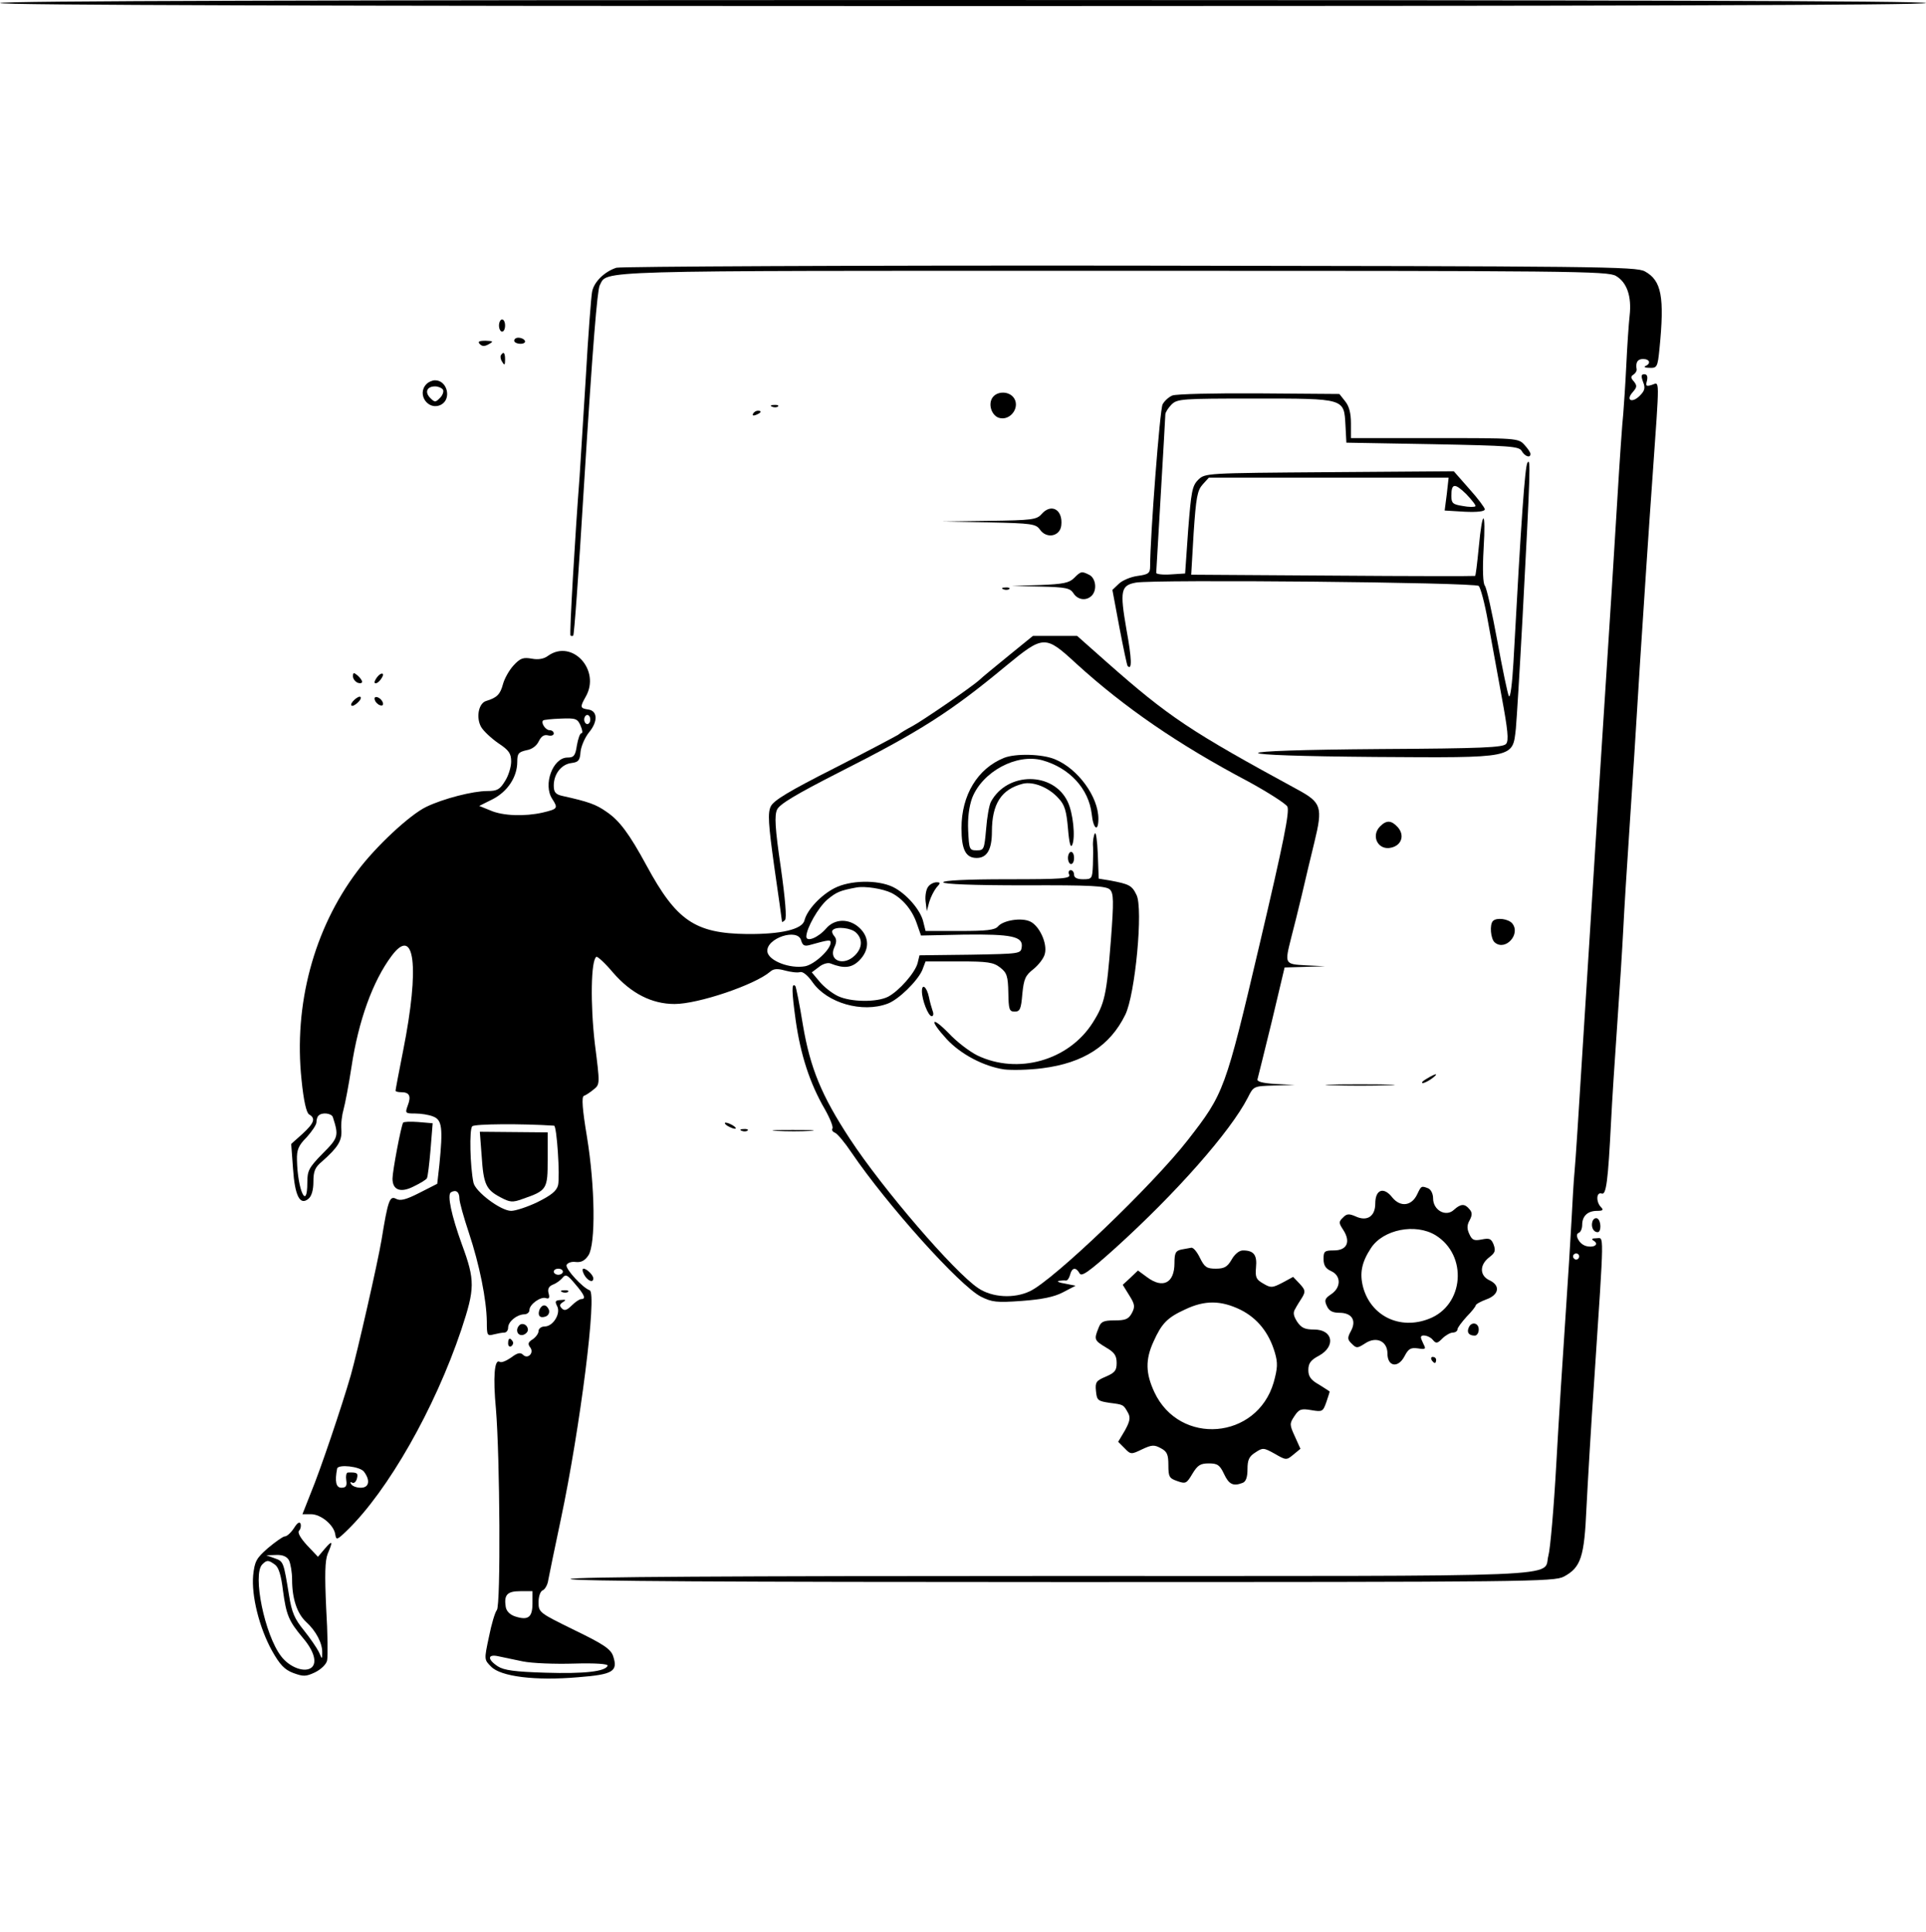 <?xml version="1.0" standalone="no"?>
<!DOCTYPE svg PUBLIC "-//W3C//DTD SVG 20010904//EN"
 "http://www.w3.org/TR/2001/REC-SVG-20010904/DTD/svg10.dtd">
<svg version="1.0" xmlns="http://www.w3.org/2000/svg"
 width="633pt" height="635pt" viewBox="0 0 633 635"
 preserveAspectRatio="xMidYMid meet">

<g transform="translate(0,635) scale(0.1,-0.1)"
fill="#000000" stroke="none">
<path d="M0 6340 c0 -7 1062 -10 3165 -10 2103 0 3165 3 3165 10 0 7 -1062 10
-3165 10 -2103 0 -3165 -3 -3165 -10z"/>
<path d="M2026 5470 c-38 -12 -74 -46 -80 -79 -3 -14 -13 -143 -21 -286 -9
-143 -18 -287 -20 -320 -15 -195 -34 -520 -30 -524 3 -2 7 -2 9 0 3 4 16 174
36 504 28 450 43 631 51 647 27 50 -53 48 1689 48 1513 0 1624 -1 1651 -17 36
-21 52 -67 45 -130 -3 -26 -8 -100 -11 -163 -3 -63 -8 -135 -10 -160 -3 -25
-12 -155 -20 -290 -8 -135 -26 -420 -40 -635 -30 -463 -47 -746 -75 -1185 -11
-179 -22 -350 -25 -380 -3 -30 -7 -102 -10 -160 -3 -58 -12 -202 -20 -320 -8
-118 -22 -334 -30 -480 -8 -146 -20 -282 -26 -303 -20 -73 118 -67 -1632 -67
-1046 0 -1578 -3 -1582 -10 -4 -7 529 -10 1612 -10 1543 0 1621 1 1653 18 56
30 67 65 74 225 4 78 15 270 26 427 33 497 32 460 7 460 -16 0 -18 -3 -8 -9
18 -12 -3 -24 -28 -16 -22 7 -37 38 -22 43 6 2 11 14 11 26 0 29 18 46 49 46
19 0 22 3 13 12 -17 17 -16 51 2 45 15 -6 21 40 31 238 3 61 12 202 20 315 8
113 17 255 20 315 3 61 12 207 20 325 8 118 24 366 35 550 12 184 30 459 41
610 24 341 24 313 -2 305 -19 -6 -21 -4 -16 14 3 14 0 21 -9 21 -10 0 -11 -6
-4 -25 8 -20 6 -29 -11 -46 -25 -25 -47 -15 -23 12 14 16 15 21 4 35 -11 12
-11 17 -1 23 6 4 11 12 10 17 -4 23 3 34 21 34 22 0 27 -15 8 -23 -7 -3 -1 -6
13 -6 25 -1 27 2 33 62 17 171 7 225 -48 255 -29 16 -148 17 -1691 19 -913 1
-1673 -3 -1689 -7z m3164 -3250 c0 -5 -4 -10 -10 -10 -5 0 -10 5 -10 10 0 6 5
10 10 10 6 0 10 -4 10 -10z"/>
<path d="M1640 5280 c0 -11 5 -20 10 -20 6 0 10 9 10 20 0 11 -4 20 -10 20 -5
0 -10 -9 -10 -20z"/>
<path d="M1690 5230 c0 -5 9 -10 21 -10 11 0 17 5 14 10 -3 6 -13 10 -21 10
-8 0 -14 -4 -14 -10z"/>
<path d="M1577 5219 c8 -8 16 -8 30 0 16 9 14 10 -11 11 -22 0 -27 -3 -19 -11z"/>
<path d="M1646 5182 c-2 -4 -1 -14 5 -22 7 -12 9 -10 9 8 0 23 -5 28 -14 14z"/>
<path d="M1402 5088 c-34 -34 6 -90 48 -68 35 19 20 80 -20 80 -9 0 -21 -5
-28 -12z m54 -19 c3 -6 -1 -18 -10 -27 -15 -15 -17 -15 -32 0 -19 19 -11 38
16 38 10 0 22 -5 26 -11z"/>
<path d="M3260 5040 c-12 -22 0 -55 22 -63 39 -13 74 37 48 68 -18 21 -57 19
-70 -5z"/>
<path d="M3853 5050 c-12 -5 -26 -18 -32 -29 -9 -16 -41 -436 -41 -532 0 -23
-5 -27 -41 -32 -23 -3 -51 -15 -62 -26 l-21 -20 23 -123 c13 -68 25 -125 27
-127 15 -16 14 23 -4 121 -22 127 -18 144 31 153 61 11 1115 1 1127 -11 6 -6
20 -58 30 -115 10 -57 31 -168 45 -247 21 -113 24 -146 15 -157 -10 -12 -77
-15 -414 -17 -259 -2 -401 -7 -401 -13 0 -6 137 -11 385 -13 462 -3 451 -5
462 93 3 33 13 197 22 365 26 489 27 527 16 509 -8 -14 -20 -177 -46 -657 -4
-68 -10 -118 -15 -110 -4 7 -21 89 -38 182 -17 92 -35 174 -41 181 -6 8 -8 51
-4 121 8 131 -4 134 -16 4 -5 -51 -10 -93 -12 -93 -2 -1 -212 -1 -468 1 l-465
3 8 137 c8 118 12 140 30 160 l20 22 394 0 394 0 -6 -54 -7 -54 66 -4 c42 -2
66 1 66 8 0 5 -23 36 -51 67 l-51 58 -409 -3 c-408 -3 -408 -3 -431 -25 -20
-20 -23 -39 -33 -165 l-10 -143 -47 -3 c-27 -2 -48 1 -48 5 0 4 7 121 15 258
8 138 15 256 15 263 0 6 9 21 20 32 19 19 33 20 273 20 299 0 294 1 299 -88
l3 -57 283 -5 c256 -5 284 -7 293 -22 10 -18 29 -25 29 -10 0 5 -9 18 -20 30
-20 22 -26 22 -295 22 l-275 0 0 49 c0 33 -6 56 -19 72 l-19 24 -264 2 c-144
1 -273 -2 -285 -7z m996 -364 c-3 -3 -22 -3 -42 1 -32 5 -37 9 -37 33 0 42 11
43 49 6 19 -20 33 -38 30 -40z"/>
<path d="M2538 5013 c7 -3 16 -2 19 1 4 3 -2 6 -13 5 -11 0 -14 -3 -6 -6z"/>
<path d="M2475 4990 c-3 -6 1 -7 9 -4 18 7 21 14 7 14 -6 0 -13 -4 -16 -10z"/>
<path d="M3423 4660 c-16 -18 -31 -20 -173 -22 l-155 -2 154 -3 c142 -3 156
-5 169 -24 22 -31 66 -22 70 14 6 52 -33 74 -65 37z"/>
<path d="M3530 4450 c-16 -16 -36 -20 -112 -23 l-93 -3 95 -2 c83 -2 97 -5
108 -22 14 -22 42 -26 60 -8 18 18 14 56 -7 68 -26 13 -28 13 -51 -10z"/>
<path d="M3298 4413 c7 -3 16 -2 19 1 4 3 -2 6 -13 5 -11 0 -14 -3 -6 -6z"/>
<path d="M3315 4195 c-44 -36 -87 -71 -95 -79 -26 -24 -184 -132 -220 -152
-19 -10 -41 -23 -48 -29 -8 -5 -102 -55 -210 -110 -148 -75 -200 -106 -209
-126 -10 -21 -8 -57 12 -200 14 -95 25 -176 25 -178 0 -3 4 -1 10 5 6 6 1 68
-14 174 -19 129 -21 170 -12 189 8 18 64 51 201 121 267 135 368 199 551 351
124 102 129 102 231 8 158 -144 335 -266 566 -388 64 -35 122 -72 128 -82 8
-16 -12 -116 -91 -452 -113 -481 -117 -491 -236 -644 -116 -149 -442 -461
-519 -497 -52 -25 -124 -21 -170 10 -79 53 -314 326 -422 491 -93 142 -130
232 -154 373 -11 69 -23 127 -25 129 -13 13 -12 -17 1 -112 16 -113 46 -207
96 -293 17 -30 28 -58 25 -63 -3 -5 0 -11 8 -14 8 -3 33 -33 55 -66 117 -172
355 -437 425 -473 36 -18 51 -20 134 -14 67 5 106 13 135 28 l42 22 -35 7
c-19 3 -28 7 -20 9 8 1 19 2 23 1 5 -1 11 8 14 19 6 24 19 26 31 5 6 -13 30 4
118 83 201 182 378 383 435 494 19 38 19 38 87 40 l67 2 -63 3 c-44 3 -62 8
-59 16 2 7 23 92 47 190 l42 177 66 2 67 2 -62 3 c-72 4 -71 4 -49 92 8 31 24
94 35 141 11 47 29 124 41 172 28 115 23 130 -54 172 -355 193 -424 239 -629
420 l-97 86 -73 0 -72 0 -80 -65z"/>
<path d="M1802 4195 c-14 -11 -33 -14 -54 -10 -28 5 -38 2 -60 -22 -14 -15
-30 -43 -35 -62 -9 -33 -19 -44 -55 -55 -25 -7 -34 -54 -17 -85 8 -14 34 -38
57 -54 35 -23 42 -34 42 -60 0 -18 -9 -47 -20 -64 -17 -28 -26 -33 -58 -33
-48 0 -145 -25 -201 -52 -54 -26 -166 -130 -227 -212 -143 -190 -209 -439
-183 -685 7 -70 16 -109 25 -114 22 -13 17 -28 -22 -64 l-37 -33 6 -81 c6 -90
23 -123 51 -99 10 8 16 29 16 55 0 35 5 48 28 67 53 47 66 68 64 104 -2 20 2
50 7 67 5 18 17 80 26 139 23 153 70 283 132 366 76 102 93 -34 38 -311 -14
-70 -25 -129 -25 -132 0 -3 9 -5 19 -5 27 0 33 -13 21 -44 -9 -25 -8 -26 25
-26 18 0 45 -4 59 -10 29 -11 32 -38 20 -159 l-7 -62 -59 -30 c-45 -23 -63
-27 -77 -19 -20 10 -26 -5 -47 -135 -12 -73 -80 -371 -101 -445 -29 -101 -101
-314 -131 -386 l-28 -71 28 0 c33 0 76 -36 80 -67 3 -19 6 -18 39 14 134 130
288 400 375 659 45 136 46 162 2 281 -34 94 -49 163 -36 171 17 10 28 1 28
-21 0 -11 14 -61 31 -112 35 -105 58 -220 59 -292 0 -45 1 -48 23 -42 12 3 28
6 35 6 6 0 12 7 12 16 0 20 28 43 53 44 9 0 17 6 17 14 0 19 38 46 55 39 10
-3 12 2 8 16 -4 14 1 23 13 28 11 4 25 14 32 22 11 14 16 12 42 -19 31 -36 37
-50 20 -50 -5 0 -19 -9 -31 -21 -16 -16 -24 -18 -32 -10 -9 9 -8 14 3 21 12 7
10 9 -7 7 -18 -1 -20 -4 -12 -20 13 -24 -13 -67 -41 -67 -11 0 -20 -7 -20 -15
0 -8 -9 -20 -19 -27 -15 -9 -17 -15 -9 -26 15 -18 -7 -41 -23 -25 -9 9 -19 6
-39 -9 -16 -11 -32 -18 -38 -14 -17 10 -22 -50 -12 -156 13 -157 16 -644 3
-660 -6 -7 -18 -47 -26 -88 -16 -75 -16 -75 7 -98 32 -33 146 -47 285 -35 116
9 133 19 116 70 -8 23 -32 39 -127 85 -116 57 -118 58 -118 92 0 19 6 36 14
39 7 3 16 18 18 34 3 15 21 105 41 198 64 302 120 746 95 754 -23 8 -80 70
-76 83 3 7 16 12 30 10 18 -2 30 4 42 22 24 37 22 225 -5 390 -15 90 -18 131
-10 134 6 2 20 11 32 21 21 17 21 17 4 151 -15 129 -13 274 5 285 4 2 29 -21
55 -52 59 -68 127 -103 202 -103 78 0 264 63 314 106 11 10 24 11 49 4 19 -5
41 -8 50 -5 9 2 25 -11 41 -34 48 -68 163 -101 246 -70 36 13 98 74 114 110
l11 29 110 0 c95 0 113 -3 135 -20 22 -17 26 -28 27 -83 1 -55 3 -62 21 -62
17 0 21 8 25 58 5 50 10 61 37 82 17 14 34 36 37 50 9 34 -18 92 -48 106 -29
14 -89 4 -106 -16 -10 -12 -38 -15 -125 -15 l-113 0 -7 28 c-8 40 -57 96 -101
117 -51 24 -140 22 -191 -4 -45 -23 -90 -71 -99 -106 -7 -30 -78 -46 -189 -45
-171 2 -232 44 -330 225 -57 105 -89 148 -132 177 -34 24 -59 33 -145 52 -22
5 -28 12 -28 34 0 38 25 70 58 74 23 3 28 8 30 37 2 19 15 48 28 64 30 36 28
71 -3 75 -27 4 -27 8 -8 42 50 87 -44 190 -123 135z m138 -210 c0 -8 -4 -15
-10 -15 -5 0 -10 7 -10 15 0 8 5 15 10 15 6 0 10 -7 10 -15z m-32 -20 c6 -14
8 -25 3 -25 -5 0 -11 -18 -15 -40 -5 -34 -10 -40 -31 -40 -48 0 -81 -89 -50
-136 20 -31 18 -33 -32 -45 -58 -13 -130 -11 -171 7 l-37 15 44 22 c49 25 81
73 81 123 0 27 4 32 30 38 19 3 34 15 41 30 8 16 17 22 30 19 10 -3 19 0 19 6
0 6 -6 11 -14 11 -13 0 -29 24 -21 32 2 2 28 5 58 6 49 2 55 0 65 -23z m1022
-550 c37 -19 68 -56 83 -100 l14 -40 141 3 c157 2 195 -6 190 -41 -3 -22 -5
-22 -169 -25 l-167 -2 -6 -25 c-8 -32 -61 -92 -97 -111 -37 -19 -123 -18 -165
2 -19 9 -46 30 -60 47 l-26 31 24 18 c12 10 30 15 38 11 43 -17 69 -15 94 10
34 34 34 76 1 107 -34 32 -82 31 -110 -2 -26 -30 -65 -46 -65 -26 1 28 39 95
69 121 30 25 42 30 96 40 29 5 86 -4 115 -18z m-116 -131 c22 -21 20 -50 -4
-74 -37 -37 -88 -18 -68 26 8 17 8 27 0 37 -7 8 -9 17 -5 20 12 13 62 7 77 -9z
m-181 -25 c5 -17 11 -20 29 -15 61 17 68 18 68 8 0 -23 -53 -72 -84 -78 -50
-9 -120 18 -124 48 -5 44 100 79 111 37z m-1539 -581 c20 -62 18 -68 -34 -120
-45 -46 -50 -56 -50 -95 0 -94 -32 -25 -34 74 -1 34 5 48 32 75 17 19 32 41
32 49 0 9 3 19 7 22 11 12 43 8 47 -5z m727 -28 c9 0 20 -167 13 -196 -5 -19
-23 -33 -67 -55 -33 -16 -73 -29 -87 -29 -34 0 -118 63 -124 93 -11 53 -14
175 -4 185 8 8 162 9 269 2z m29 -480 c0 -5 -7 -10 -15 -10 -8 0 -15 5 -15 10
0 6 7 10 15 10 8 0 15 -4 15 -10z m-654 -657 c22 -29 17 -53 -10 -53 -14 0
-28 5 -32 12 -4 6 -3 8 3 5 6 -4 13 2 16 13 5 19 0 21 -30 20 -5 -1 -7 -12 -5
-25 3 -19 -1 -25 -16 -25 -18 0 -22 21 -14 63 4 15 75 7 88 -10z m554 -433 c0
-46 -14 -57 -57 -43 -18 6 -29 18 -31 32 -6 39 5 51 48 51 l40 0 0 -40z m-31
-191 c30 -6 105 -9 168 -7 69 2 112 -1 110 -7 -7 -19 -76 -27 -204 -23 -101 3
-137 8 -157 21 -35 23 -34 41 2 33 15 -3 51 -11 81 -17z"/>
<path d="M1583 2551 c6 -93 14 -111 61 -136 32 -17 40 -18 73 -6 81 28 83 32
83 130 l0 89 -111 1 -112 1 6 -79z"/>
<path d="M1160 4127 c0 -8 7 -17 15 -21 8 -3 15 -2 15 3 0 5 -7 14 -15 21 -12
10 -15 10 -15 -3z"/>
<path d="M1240 4125 c-7 -9 -11 -18 -8 -20 3 -3 11 1 18 10 7 9 11 18 8 20 -3
3 -11 -1 -18 -10z"/>
<path d="M1160 4045 c-7 -8 -8 -15 -2 -15 5 0 15 7 22 15 7 8 8 15 2 15 -5 0
-15 -7 -22 -15z"/>
<path d="M1232 4049 c2 -7 10 -15 17 -17 8 -3 12 1 9 9 -2 7 -10 15 -17 17 -8
3 -12 -1 -9 -9z"/>
<path d="M3300 3859 c-87 -35 -140 -122 -140 -231 0 -71 14 -98 50 -98 34 0
50 28 50 86 0 92 31 140 102 158 34 8 85 -12 117 -48 20 -21 26 -41 31 -99 4
-49 9 -66 14 -54 11 24 3 105 -15 142 -47 99 -198 99 -252 0 -6 -11 -13 -51
-16 -90 -6 -67 -7 -70 -31 -70 -24 0 -25 3 -28 65 -2 42 3 79 13 107 34 87
146 147 231 124 89 -25 152 -93 162 -176 5 -50 22 -62 22 -16 0 72 -67 164
-142 195 -42 18 -130 20 -168 5z"/>
<path d="M4536 3634 c-32 -32 -6 -81 37 -70 34 8 44 41 21 67 -21 23 -37 24
-58 3z"/>
<path d="M3598 3610 c-4 -8 -6 -24 -6 -35 1 -11 1 -41 0 -67 -2 -46 -3 -48
-32 -48 -20 0 -30 5 -30 15 0 8 -5 15 -11 15 -6 0 -9 -7 -5 -15 5 -13 -22 -15
-204 -15 -133 0 -210 -4 -210 -10 0 -6 96 -10 267 -10 218 1 269 -2 281 -14
12 -12 13 -37 3 -167 -14 -179 -20 -208 -60 -271 -79 -124 -246 -171 -379
-107 -26 13 -68 45 -94 73 -59 60 -64 43 -7 -19 46 -50 122 -90 189 -100 25
-3 82 -2 127 4 133 17 221 73 271 175 33 65 60 352 37 395 -15 31 -24 35 -87
47 l-37 6 -3 82 c-2 44 -6 74 -10 66z"/>
<path d="M3510 3530 c0 -11 5 -20 10 -20 6 0 10 9 10 20 0 11 -4 20 -10 20 -5
0 -10 -9 -10 -20z"/>
<path d="M3051 3436 c-7 -8 -11 -30 -9 -48 l4 -33 8 30 c5 17 16 38 24 48 14
15 13 17 0 17 -9 0 -21 -6 -27 -14z"/>
<path d="M4907 3323 c-12 -11 -8 -60 6 -71 35 -29 86 28 57 63 -13 15 -51 20
-63 8z"/>
<path d="M3030 3092 c0 -29 21 -82 32 -82 6 0 7 8 3 18 -3 9 -9 29 -12 45 -7
33 -23 46 -23 19z"/>
<path d="M4690 2805 c-14 -8 -20 -14 -14 -15 5 0 19 7 30 15 24 18 16 19 -16
0z"/>
<path d="M4378 2783 c50 -2 134 -2 185 0 50 1 9 3 -93 3 -102 0 -143 -2 -92
-3z"/>
<path d="M1325 2660 c-7 -11 -35 -160 -35 -184 0 -38 27 -48 71 -25 21 10 40
22 42 26 3 5 8 47 12 94 l7 87 -47 4 c-26 2 -48 1 -50 -2z"/>
<path d="M2390 2650 c8 -5 20 -10 25 -10 6 0 3 5 -5 10 -8 5 -19 10 -25 10 -5
0 -3 -5 5 -10z"/>
<path d="M2438 2633 c7 -3 16 -2 19 1 4 3 -2 6 -13 5 -11 0 -14 -3 -6 -6z"/>
<path d="M2553 2633 c32 -2 81 -2 110 0 29 2 3 3 -58 3 -60 0 -84 -1 -52 -3z"/>
<path d="M4658 2425 c-18 -39 -55 -44 -82 -11 -28 36 -56 27 -56 -20 0 -42
-27 -60 -65 -42 -21 9 -29 9 -41 -4 -15 -14 -14 -18 1 -41 25 -39 12 -67 -31
-67 -31 0 -34 -3 -34 -28 0 -21 7 -32 25 -40 33 -15 33 -54 0 -76 -21 -14 -23
-20 -14 -39 7 -16 19 -22 41 -22 41 0 57 -25 38 -60 -12 -22 -12 -28 3 -42 15
-15 18 -15 43 1 37 25 74 8 74 -33 0 -43 35 -49 56 -9 13 25 20 29 44 26 25
-4 27 -2 19 13 -5 10 -9 20 -9 23 0 12 28 6 39 -8 11 -13 15 -12 32 5 10 10
26 19 34 19 8 0 15 5 15 10 0 6 14 24 30 42 17 17 30 34 30 37 0 4 16 13 35
20 42 15 47 46 10 63 -32 15 -33 50 -1 75 20 15 22 22 15 42 -8 20 -14 22 -39
17 -26 -5 -32 -2 -41 18 -8 17 -8 29 1 45 9 17 9 26 -1 37 -15 18 -28 18 -51
-3 -26 -24 -68 -1 -68 38 0 15 -7 29 -16 33 -23 9 -23 8 -36 -19z m60 -135
c107 -66 94 -231 -22 -275 -95 -37 -190 9 -216 104 -12 46 -5 82 26 129 40 61
146 82 212 42z"/>
<path d="M5234 2336 c-6 -17 2 -36 17 -36 12 0 12 37 -1 45 -6 3 -13 -1 -16
-9z"/>
<path d="M3883 2243 c-19 -4 -23 -11 -23 -45 0 -65 -38 -85 -90 -46 l-30 22
-25 -24 -25 -23 21 -34 c19 -30 20 -38 9 -59 -11 -20 -21 -24 -57 -24 -37 0
-45 -4 -53 -26 -15 -37 -13 -40 25 -63 28 -16 35 -27 35 -51 0 -25 -6 -32 -36
-45 -31 -13 -35 -18 -32 -47 3 -31 6 -33 45 -39 46 -6 45 -5 61 -34 8 -15 5
-28 -11 -57 l-22 -37 21 -21 c20 -21 22 -21 57 -4 32 15 40 16 62 4 21 -11 25
-21 25 -56 0 -38 3 -43 29 -52 28 -10 31 -8 50 24 17 28 26 34 54 34 28 0 36
-5 50 -35 16 -34 30 -41 61 -29 11 4 16 19 16 45 0 30 5 42 26 55 24 16 27 16
63 -4 38 -22 39 -22 62 -3 l23 19 -18 40 c-18 39 -18 43 -2 67 15 23 22 26 56
20 36 -6 38 -5 49 26 6 18 11 33 11 35 0 1 -16 11 -35 23 -27 15 -35 27 -35
48 0 22 8 33 35 47 56 31 46 86 -16 86 -30 0 -42 5 -56 26 -12 19 -14 30 -6
42 5 10 16 27 23 38 11 19 10 24 -8 44 l-22 23 -35 -19 c-33 -17 -38 -18 -63
-3 -23 13 -27 20 -24 53 4 41 -7 56 -43 56 -12 0 -27 -12 -37 -30 -14 -24 -24
-30 -52 -30 -30 0 -37 5 -52 35 -9 19 -21 34 -28 34 -6 -1 -21 -4 -33 -6z
m194 -198 c56 -28 94 -76 113 -141 10 -34 9 -51 -4 -98 -55 -188 -309 -209
-392 -32 -29 62 -30 107 -3 166 27 60 45 79 104 106 65 31 118 30 182 -1z"/>
<path d="M1920 2160 c11 -20 30 -28 30 -12 0 11 -22 32 -32 32 -5 0 -4 -9 2
-20z"/>
<path d="M1848 2103 c7 -3 16 -2 19 1 4 3 -2 6 -13 5 -11 0 -14 -3 -6 -6z"/>
<path d="M1773 2045 c-7 -20 2 -29 21 -22 9 4 13 13 10 22 -8 19 -23 19 -31 0z"/>
<path d="M1707 1994 c-14 -14 -7 -35 11 -32 9 2 17 10 17 17 0 16 -18 25 -28
15z"/>
<path d="M4827 1986 c-7 -16 1 -26 20 -26 7 0 13 9 13 20 0 23 -25 27 -33 6z"/>
<path d="M1670 1934 c0 -8 5 -12 10 -9 6 4 8 11 5 16 -9 14 -15 11 -15 -7z"/>
<path d="M4705 1880 c3 -5 8 -10 11 -10 2 0 4 5 4 10 0 6 -5 10 -11 10 -5 0
-7 -4 -4 -10z"/>
<path d="M966 1327 c-10 -15 -23 -27 -30 -27 -6 0 -31 -18 -55 -38 -39 -34
-44 -44 -49 -90 -6 -67 20 -172 62 -248 26 -46 41 -62 70 -73 33 -12 41 -12
71 2 20 10 37 26 40 39 3 13 2 90 -3 172 -5 111 -4 156 5 179 18 42 16 46 -10
16 l-22 -26 -36 38 c-22 24 -32 42 -26 48 5 5 7 15 5 22 -3 9 -11 4 -22 -14z
m-16 -106 c5 -11 10 -39 10 -63 0 -62 16 -111 46 -139 33 -30 54 -71 53 -101
0 -23 0 -23 -11 2 -7 14 -29 46 -49 71 -31 38 -40 59 -49 115 -18 110 -18 112
-47 122 l-28 10 32 1 c22 1 36 -5 43 -18z m-46 -14 c12 -9 20 -35 26 -85 11
-81 19 -100 65 -155 37 -43 48 -82 29 -98 -22 -18 -72 0 -100 37 -54 70 -95
269 -62 302 15 15 20 15 42 -1z"/>
</g>
</svg>
